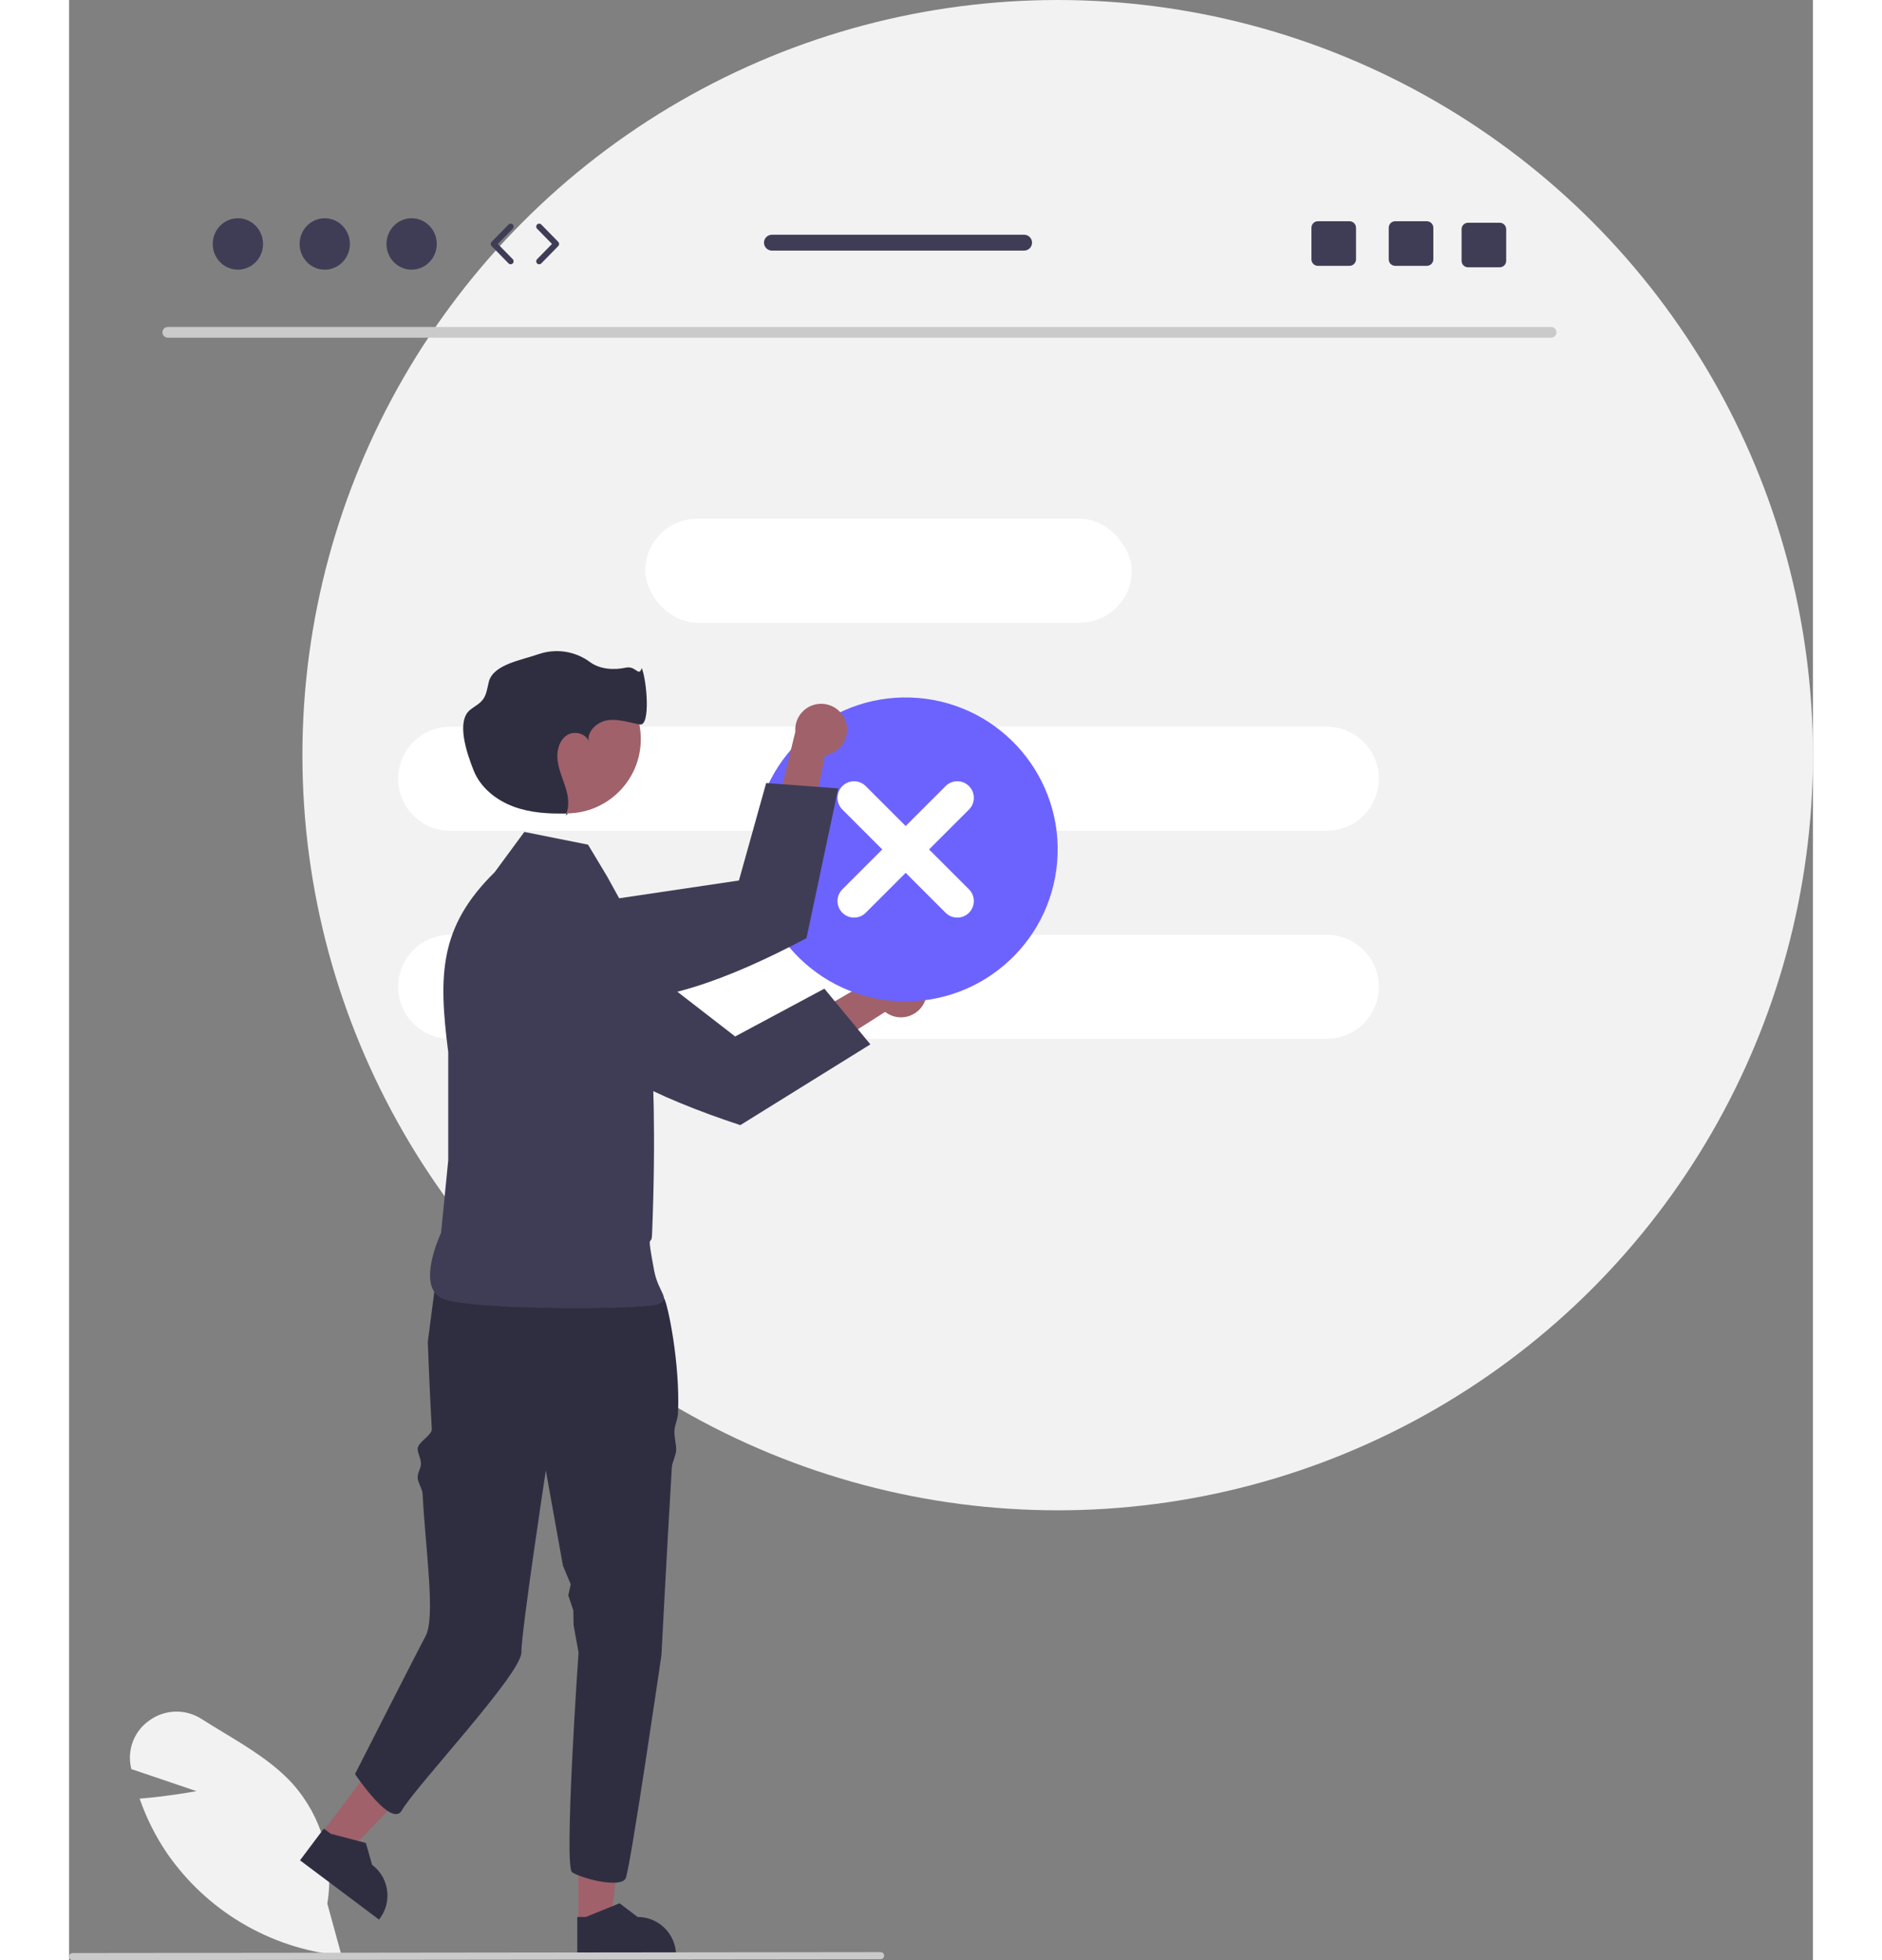 <svg xmlns="http://www.w3.org/2000/svg" width="240px" height="250px" viewBox="0 0 586.479 659.298" xmlns:xlink="http://www.w3.org/1999/xlink"><rect x="0" y="0" width="586.479" height="659.298" fill="#808080" stroke="none"/><circle cx="332.479" cy="254" r="254" fill="#f2f2f2"/><path d="M498.464,113.588H33.171c-.998-.021-1.789-.847-1.768-1.845,.021-.968,.8-1.747,1.768-1.768H498.464c.998,.021,1.789,.847,1.768,1.845-.021,.968-.8,1.747-1.768,1.768Z" fill="#cacaca"/><rect x="193.774" y="174.473" width="163.611" height="34.986" rx="17.493" ry="17.493" fill="#fff"/><path d="M128.175,244.445H422.985c9.661,0,17.493,7.832,17.493,17.493h0c0,9.661-7.832,17.493-17.493,17.493H128.175c-9.661,0-17.493-7.832-17.493-17.493h0c0-9.661,7.832-17.493,17.493-17.493Z" fill="#fff"/><path d="M128.175,314.418H422.985c9.661,0,17.493,7.832,17.493,17.493h0c0,9.661-7.832,17.493-17.493,17.493H128.175c-9.661,0-17.493-7.832-17.493-17.493h0c0-9.661,7.832-17.493,17.493-17.493Z" fill="#fff"/><path d="M91.641,657.759l-.694-.068c-23.541-2.429-44.821-15.089-58.188-34.618-3.661-5.442-6.623-11.323-8.815-17.504l-.211-.59,.624-.05c7.447-.599,15.097-1.863,18.496-2.464l-21.915-7.425-.136-.65c-1.299-6.104,1.246-12.385,6.428-15.862,5.196-3.644,12.087-3.761,17.404-.294,2.386,1.524,4.882,3.033,7.295,4.494,8.293,5.016,16.869,10.203,23.298,17.301,9.75,10.978,14.023,25.77,11.63,40.256l4.783,17.476Z" fill="#f2f2f2"/><polygon points="171.3 646.861 182.1 646.86 187.239 605.198 171.297 605.199 171.3 646.861" fill="#a0616a"/><path d="M170.919,658.128l33.214-.001v-.42c-0-7.14-5.788-12.927-12.928-12.928h-.001l-6.067-4.603-11.32,4.603-2.899,0,.001,13.348Z" fill="#2f2e41"/><polygon points="84.741 616.945 93.38 623.426 122.493 593.185 109.741 583.619 84.741 616.945" fill="#a0616a"/><path d="M77.674,625.73l26.569,19.932,.252-.336c4.284-5.711,3.128-13.814-2.583-18.099l-.001-0-2.091-7.323-11.817-3.111-2.319-1.74-8.01,10.678Z" fill="#2f2e41"/><path d="M120.645,451.353s.596,16.264,1.348,29.307c.123,2.139-4.888,4.463-4.758,6.79,.086,1.544,1.028,3.045,1.116,4.655,.092,1.699-1.208,3.203-1.116,4.96,.091,1.717,1.574,3.685,1.664,5.442,.963,18.909,4.455,41.546,.958,47.874-1.723,3.119-23.685,46.324-23.685,46.324,0,0,12.237,18.355,15.733,12.237,4.618-8.081,40.206-45.887,40.206-53.107,0-7.211,8.233-61.253,8.233-61.253l5.741,31.982,2.632,6.337-.827,3.72,1.701,5.02,.092,4.968,1.656,9.226s-4.982,71.882-2.176,73.883c2.814,2.01,16.441,5.62,18.049,2.01,1.6-3.61,12.011-75.019,12.011-75.019,0,0,1.678-32.724,3.496-63.141,.105-1.766,1.346-3.898,1.442-5.638,.114-2.019-.673-4.641-.568-6.599,.114-2.246,1.11-3.828,1.206-5.979,.743-16.616-3.428-36.849-4.756-38.842-4.012-6.013-7.622-10.821-7.622-10.821,0,0-54.036-17.754-68.475,.286l-3.302,25.376Z" fill="#2f2e41"/><path d="M174.538,284.104l-21.421-4.284-9.996,13.567h0c-18.653,18.341-18.934,34.528-15.604,60.474v36.416l-2.41,24.412s-8.532,17.845,.268,22,66.599,3.801,72.117,2.142,.735-3.695-.714-11.425c-2.722-14.519-.901-7.516-.714-12.138,2.686-66.314-3.57-93.538-4.205-100.694l-10.894-19.759-6.426-10.71Z" fill="#3f3d56"/><path d="M287.439,337.571c-2.232,4.23-7.471,5.849-11.701,3.617-.451-.238-.88-.515-1.282-.829l-46.26,29.373,.133-15.992,44.938-26.078c3.201-3.589,8.705-3.903,12.294-.702,3.003,2.678,3.78,7.066,1.878,10.612Z" fill="#a0616a"/><path d="M157.625,302.624l-5.267-.558c-4.866-.505-9.641,1.579-12.579,5.491-1.125,1.483-1.934,3.183-2.375,4.992l-.003,.014c-1.321,5.445,.751,11.152,5.258,14.481l18.19,13.411c12.765,17.249,36.757,28.693,64.898,37.99l43.743-27.167-15.472-18.738-30.003,16.08-44.598-34.524-.026-.021-16.974-10.936-4.792-.515Z" fill="#3f3d56"/><circle cx="167.3" cy="248.605" r="24.98" fill="#a0616a"/><path d="M167.877,273.59c-.201,.007-.403,.011-.605,.017-.086,.224-.179,.446-.287,.664l.892-.68Z" fill="#2f2e41"/><path d="M174.732,249.298c.039,.246,.099,.488,.179,.724-.033-.247-.093-.49-.179-.724Z" fill="#2f2e41"/><path d="M192.599,224.694c-1.028,3.193-1.946-.857-5.328-.129-4.069,.876-8.804,.575-12.136-1.919-4.965-3.643-11.399-4.623-17.223-2.625-5.702,2.017-15.253,3.439-16.739,9.302-.516,2.038-.722,4.249-1.973,5.938-1.094,1.477-2.822,2.319-4.266,3.455-4.877,3.837-1.15,14.74,1.159,20.5,2.308,5.761,7.604,9.957,13.425,12.107,5.633,2.08,11.746,2.447,17.755,2.283,1.045-2.711,.594-5.841-.269-8.651-.934-3.042-2.316-5.978-2.706-9.136s.466-6.745,3.114-8.51c2.434-1.622,6.395-.634,7.321,1.988-.54-3.278,2.781-6.451,6.205-7.009,3.677-.599,7.353,.728,11.019,1.389s2.365-14.773,.642-18.984Z" fill="#2f2e41"/><circle cx="281.358" cy="285.711" r="51.12" transform="translate(-26.585 542.545) rotate(-85.269)" fill="#6c63ff"/><path d="M294.787,264.411l-13.428,13.428-13.428-13.428c-2.174-2.174-5.698-2.174-7.872,0s-2.174,5.698,0,7.872l13.428,13.428-13.428,13.428c-2.172,2.176-2.168,5.7,.007,7.872,2.173,2.169,5.692,2.169,7.864-0l13.428-13.428,13.428,13.428c2.176,2.172,5.7,2.168,7.872-.007,2.169-2.173,2.169-5.691,0-7.864l-13.428-13.428,13.428-13.428c2.174-2.174,2.174-5.698,0-7.872s-5.698-2.174-7.872,0h0Z" fill="#fff"/><path d="M261.214,242.744c1.507,4.539-.952,9.441-5.491,10.948-.484,.161-.981,.278-1.486,.351l-10.831,53.717-11.448-11.168,12.293-50.482c-.374-4.794,3.21-8.984,8.005-9.358,4.012-.313,7.715,2.164,8.958,5.991Z" fill="#a0616a"/><path d="M146.125,312.225l-4.049,3.414c-3.733,3.162-5.535,8.05-4.746,12.879,.291,1.839,.958,3.599,1.958,5.169l.008,.012c3.015,4.723,8.567,7.179,14.09,6.231l22.271-3.842c21.285,2.73,46.152-6.66,72.343-20.531l10.68-50.373-24.233-1.808-9.168,32.783-55.788,8.281-.033,.004-19.643,4.678-3.689,3.101Z" fill="#3f3d56"/><path d="M272.937,658.99l-271.75,.307c-.658-.002-1.189-.537-1.187-1.195,.002-.655,.532-1.185,1.187-1.187l271.75-.307c.658,.002,1.189,.537,1.187,1.195-.002,.655-.532,1.185-1.187,1.187Z" fill="#cacaca"/><g><ellipse cx="56.777" cy="82.058" rx="8.457" ry="8.645" fill="#3f3d56"/><ellipse cx="85.991" cy="82.058" rx="8.457" ry="8.645" fill="#3f3d56"/><ellipse cx="115.204" cy="82.058" rx="8.457" ry="8.645" fill="#3f3d56"/><path d="M148.516,88.891c-.26,0-.519-.101-.715-.301l-5.706-5.833c-.38-.389-.38-1.01,0-1.398l5.706-5.833c.387-.395,1.021-.401,1.414-.016,.395,.386,.402,1.02,.016,1.414l-5.022,5.133,5.022,5.134c.386,.395,.379,1.028-.016,1.414-.194,.19-.447,.285-.699,.285Z" fill="#3f3d56"/><path d="M158.104,88.891c-.252,0-.505-.095-.699-.285-.395-.386-.402-1.019-.016-1.414l5.021-5.134-5.021-5.133c-.386-.395-.379-1.028,.016-1.414,.394-.387,1.028-.379,1.414,.016l5.706,5.833c.38,.389,.38,1.01,0,1.398l-5.706,5.833c-.196,.2-.455,.301-.715,.301Z" fill="#3f3d56"/><path d="M456.614,74.414h-10.61c-1.21,0-2.19,.98-2.19,2.19v10.62c0,1.21,.98,2.19,2.19,2.19h10.61c1.21,0,2.2-.98,2.2-2.19v-10.62c0-1.21-.99-2.19-2.2-2.19Z" fill="#3f3d56"/><path d="M430.614,74.414h-10.61c-1.21,0-2.19,.98-2.19,2.19v10.62c0,1.21,.98,2.19,2.19,2.19h10.61c1.21,0,2.2-.98,2.2-2.19v-10.62c0-1.21-.99-2.19-2.2-2.19Z" fill="#3f3d56"/><path d="M481.114,74.914h-10.61c-1.21,0-2.19,.98-2.19,2.19v10.62c0,1.21,.98,2.19,2.19,2.19h10.61c1.21,0,2.2-.98,2.2-2.19v-10.62c0-1.21-.99-2.19-2.2-2.19Z" fill="#3f3d56"/><path d="M321.192,78.954h-84.81c-1.48,0-2.67,1.2-2.67,2.67s1.19,2.67,2.67,2.67h84.81c1.47,0,2.67-1.2,2.67-2.67s-1.2-2.67-2.67-2.67Z" fill="#3f3d56"/></g></svg>